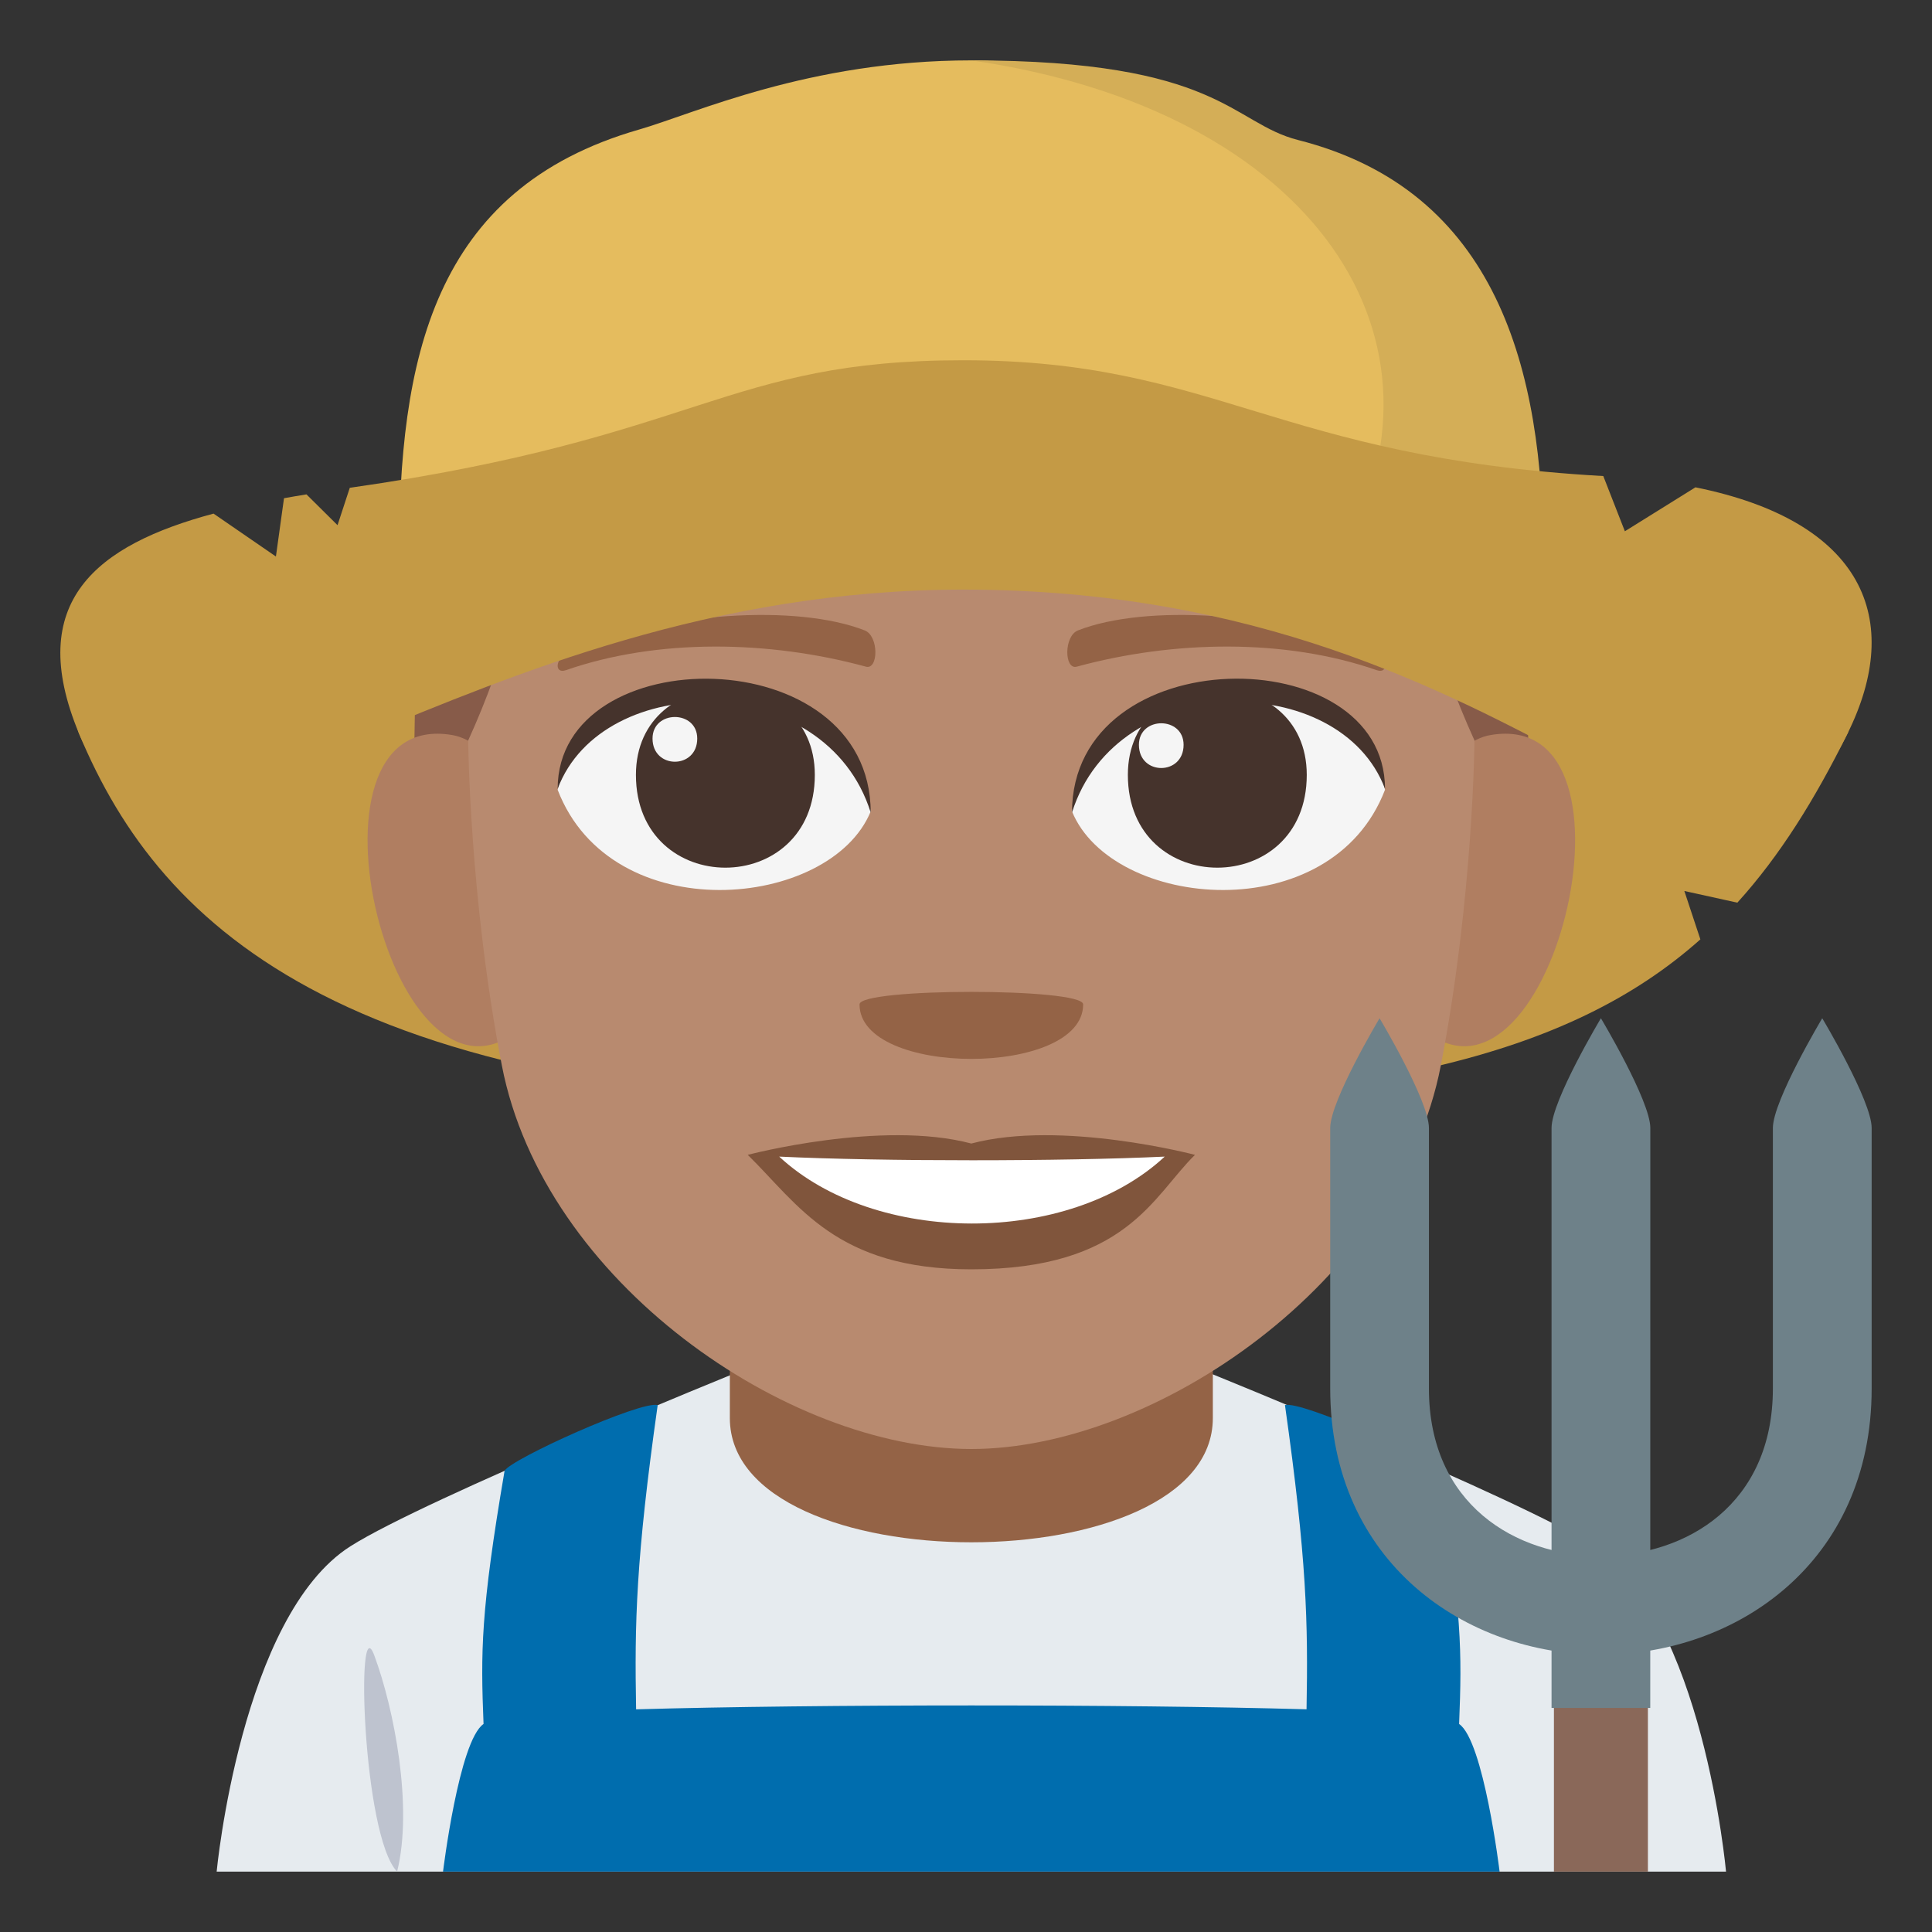 <?xml version="1.0" encoding="utf-8"?>
<!-- Generator: Adobe Illustrator 15.0.0, SVG Export Plug-In . SVG Version: 6.00 Build 0)  -->
<!DOCTYPE svg PUBLIC "-//W3C//DTD SVG 1.1//EN" "http://www.w3.org/Graphics/SVG/1.1/DTD/svg11.dtd">
<svg version="1.1" id="Layer_1" xmlns="http://www.w3.org/2000/svg" xmlns:xlink="http://www.w3.org/1999/xlink" x="0px" y="0px"
	 width="64px" height="64px" viewBox="0 0 64 64" enable-background="new 0 0 64 64" xml:space="preserve">
<rect x="0" y="0" width="64" height="64" fill="#333333" stroke="none"/>
<path fill="#C49A45" d="M61.2,24.303c-1.08,2.176-2.23,4.033-3.648,5.599l-1.756-0.387l0.531,1.603
	c-4.338,3.863-11.109,5.557-24.417,5.557c-20.322,0-26.559-5.813-29.291-12.371C0.147,18.374,63.392,19.891,61.2,24.303z"/>
<path fill="#E6EBEF" d="M11.61,51.221c2.5-1.588,12.877-5.787,12.877-5.787h15.459c0,0,10.367,4.189,12.854,5.783
	C56.415,53.531,57.177,62,57.177,62h-50C7.176,62,7.983,53.523,11.61,51.221z"/>
<path fill="#946346" d="M40.177,46.974c0-1.249,0-6.786,0-6.786h-16c0,0,0,5.454,0,6.786C24.176,52.463,40.177,52.463,40.177,46.974
	z"/>
<path fill="#BEC3CF" d="M13.155,62c0.531-2.135-0.094-5.381-0.758-7.167C11.778,53.168,12.012,60.826,13.155,62z"/>
<path fill="#006DAE" d="M48.335,57.109c0.094-2.375,0.104-3.711-0.697-8.387c-0.193-0.381-4.518-2.332-5.072-2.177
	c0.723,5.106,0.768,7.202,0.715,10.078c-6.004-0.171-16.206-0.171-22.209,0.001c-0.053-2.876-0.008-4.972,0.715-10.079
	c-0.555-0.155-4.879,1.796-5.072,2.177c-0.799,4.677-0.791,6.012-0.697,8.387C15.204,57.664,14.676,62,14.676,62h35
	C49.677,62,49.149,57.664,48.335,57.109z"/>
<path fill="#875B49" d="M32.176,3.556c-18.462,0-18.467,11.109-18.467,25h36.934C50.644,14.665,50.64,3.556,32.176,3.556z"/>
<path fill="#B07E61" d="M17.375,33.955c2.002-1.86,0.186-9.167-2.395-9.606C9.469,23.409,13.061,37.975,17.375,33.955z"/>
<path fill="#B07E61" d="M46.979,33.955c-2.001-1.86-0.185-9.167,2.396-9.606C54.884,23.409,51.294,37.973,46.979,33.955z"/>
<path fill="#B88A6F" d="M32.177,10.963c-19.288,0-11.517,2.234-16.667,13.565c0,0,0.037,5.195,1.115,10.769
	C18.016,42.482,26.103,48,32.177,48c6.076,0,14.162-5.518,15.552-12.703c1.078-5.573,1.115-10.769,1.115-10.769
	C43.694,13.197,51.467,10.963,32.177,10.963z"/>
<path fill="#F5F5F5" d="M45.88,26.163c-1.783,4.648-9.04,3.966-10.369,0.716C36.521,21.657,44.899,21.21,45.88,26.163z"/>
<path fill="#45332C" d="M37.362,25.669c0,4.098,5.926,4.098,5.926,0C43.288,21.865,37.362,21.865,37.362,25.669z"/>
<path fill="#45332C" d="M45.88,26.131c0-4.99-10.369-4.99-10.369,0.788C36.992,22.179,44.399,22.179,45.88,26.131z"/>
<path fill="#F5F5F5" d="M18.473,26.163c1.785,4.648,9.042,3.966,10.37,0.716C27.833,21.657,19.456,21.21,18.473,26.163z"/>
<path fill="#45332C" d="M26.992,25.669c0,4.098-5.926,4.098-5.926,0C21.066,21.865,26.992,21.865,26.992,25.669z"/>
<path fill="#45332C" d="M18.473,26.131c0-4.988,10.37-4.988,10.37,0.786C27.364,22.179,19.954,22.179,18.473,26.131z"/>
<path fill="#F5F5F5" d="M37.728,24.673c0,1.025,1.48,1.025,1.48,0C39.208,23.722,37.728,23.722,37.728,24.673z"/>
<path fill="#F5F5F5" d="M23.097,24.465c0,1.024-1.481,1.024-1.481,0C21.616,23.514,23.097,23.514,23.097,24.465z"/>
<path fill="#80553C" d="M32.176,37.881c-2.984-0.793-7.406,0.375-7.406,0.375c1.684,1.651,2.919,3.792,7.406,3.792
	c5.144,0,6.017-2.432,7.409-3.792C39.585,38.256,35.157,37.088,32.176,37.881z"/>
<path fill="#FFFFFF" d="M25.812,38.314c3.171,2.947,9.58,2.965,12.771,0C35.199,38.475,29.217,38.477,25.812,38.314z"/>
<path fill="#946346" d="M45.485,21.577c-3.182-1.313-7.54-1.569-9.776-0.694c-0.472,0.185-0.457,1.315-0.04,1.201
	c3.207-0.873,6.898-0.94,9.936,0.116C46.013,22.342,45.964,21.772,45.485,21.577z"/>
<path fill="#946346" d="M18.868,21.577c3.184-1.313,7.539-1.569,9.777-0.694c0.472,0.185,0.457,1.315,0.039,1.201
	c-3.207-0.873-6.898-0.94-9.935,0.116C18.34,22.342,18.39,21.772,18.868,21.577z"/>
<path fill="#946346" d="M35.881,33.271c0,2.409-7.408,2.409-7.408,0C28.473,32.719,35.881,32.719,35.881,33.271z"/>
<path fill="#E5BC5E" d="M32.174,2c-5.389,0-9.186,1.77-11.002,2.291c-6.877,1.973-7.955,7.658-7.955,14.226h37.911
	C51.128,12.221,41.954,2,32.174,2z"/>
<path fill="#D4AE57" d="M43.003,4.639C40.786,4.076,40.413,2,32.174,2c11.405,1.65,16.379,9.311,12.184,16.517h6.77
	C51.128,12.221,49.581,6.308,43.003,4.639z"/>
<path fill="#C49A45" d="M61.2,24.303c-4.34,8.742-9.814-4.772-29.29-4.772c-16.605,0-26.559,11.331-29.291,4.772
	c-1.826-4.379,0.594-6.255,4.455-7.289l2.066,1.421l0.268-1.931c0.246-0.044,0.494-0.087,0.744-0.127l1.029,1.02l0.406-1.238
	c11.639-1.662,12.424-4.225,20.322-4.225c8.34,0,10.372,3.223,21.202,3.836l0.715,1.829l2.338-1.456
	C61.728,17.268,63.085,20.508,61.2,24.303z"/>
<path fill="#6E8189" d="M53.032,54.813c-4.455,0-8.967-3.028-8.967-8.817v-8.63c0-0.903,1.635-3.635,1.635-3.635
	s1.635,2.731,1.635,3.635v8.63c0,3.832,2.863,5.547,5.697,5.547c2.836,0,5.697-1.715,5.697-5.547v-8.63
	c0-0.903,1.635-3.635,1.635-3.635s1.637,2.731,1.637,3.635v8.63C62.001,51.785,57.489,54.813,53.032,54.813z"/>
<rect x="51.476" y="55.754" fill="#8A6859" width="3.113" height="6.246"/>
<path fill="#6E8189" d="M54.669,37.366c0-0.903-1.637-3.635-1.637-3.635s-1.635,2.731-1.635,3.635v19.212h3.27L54.669,37.366z"/>
</svg>

